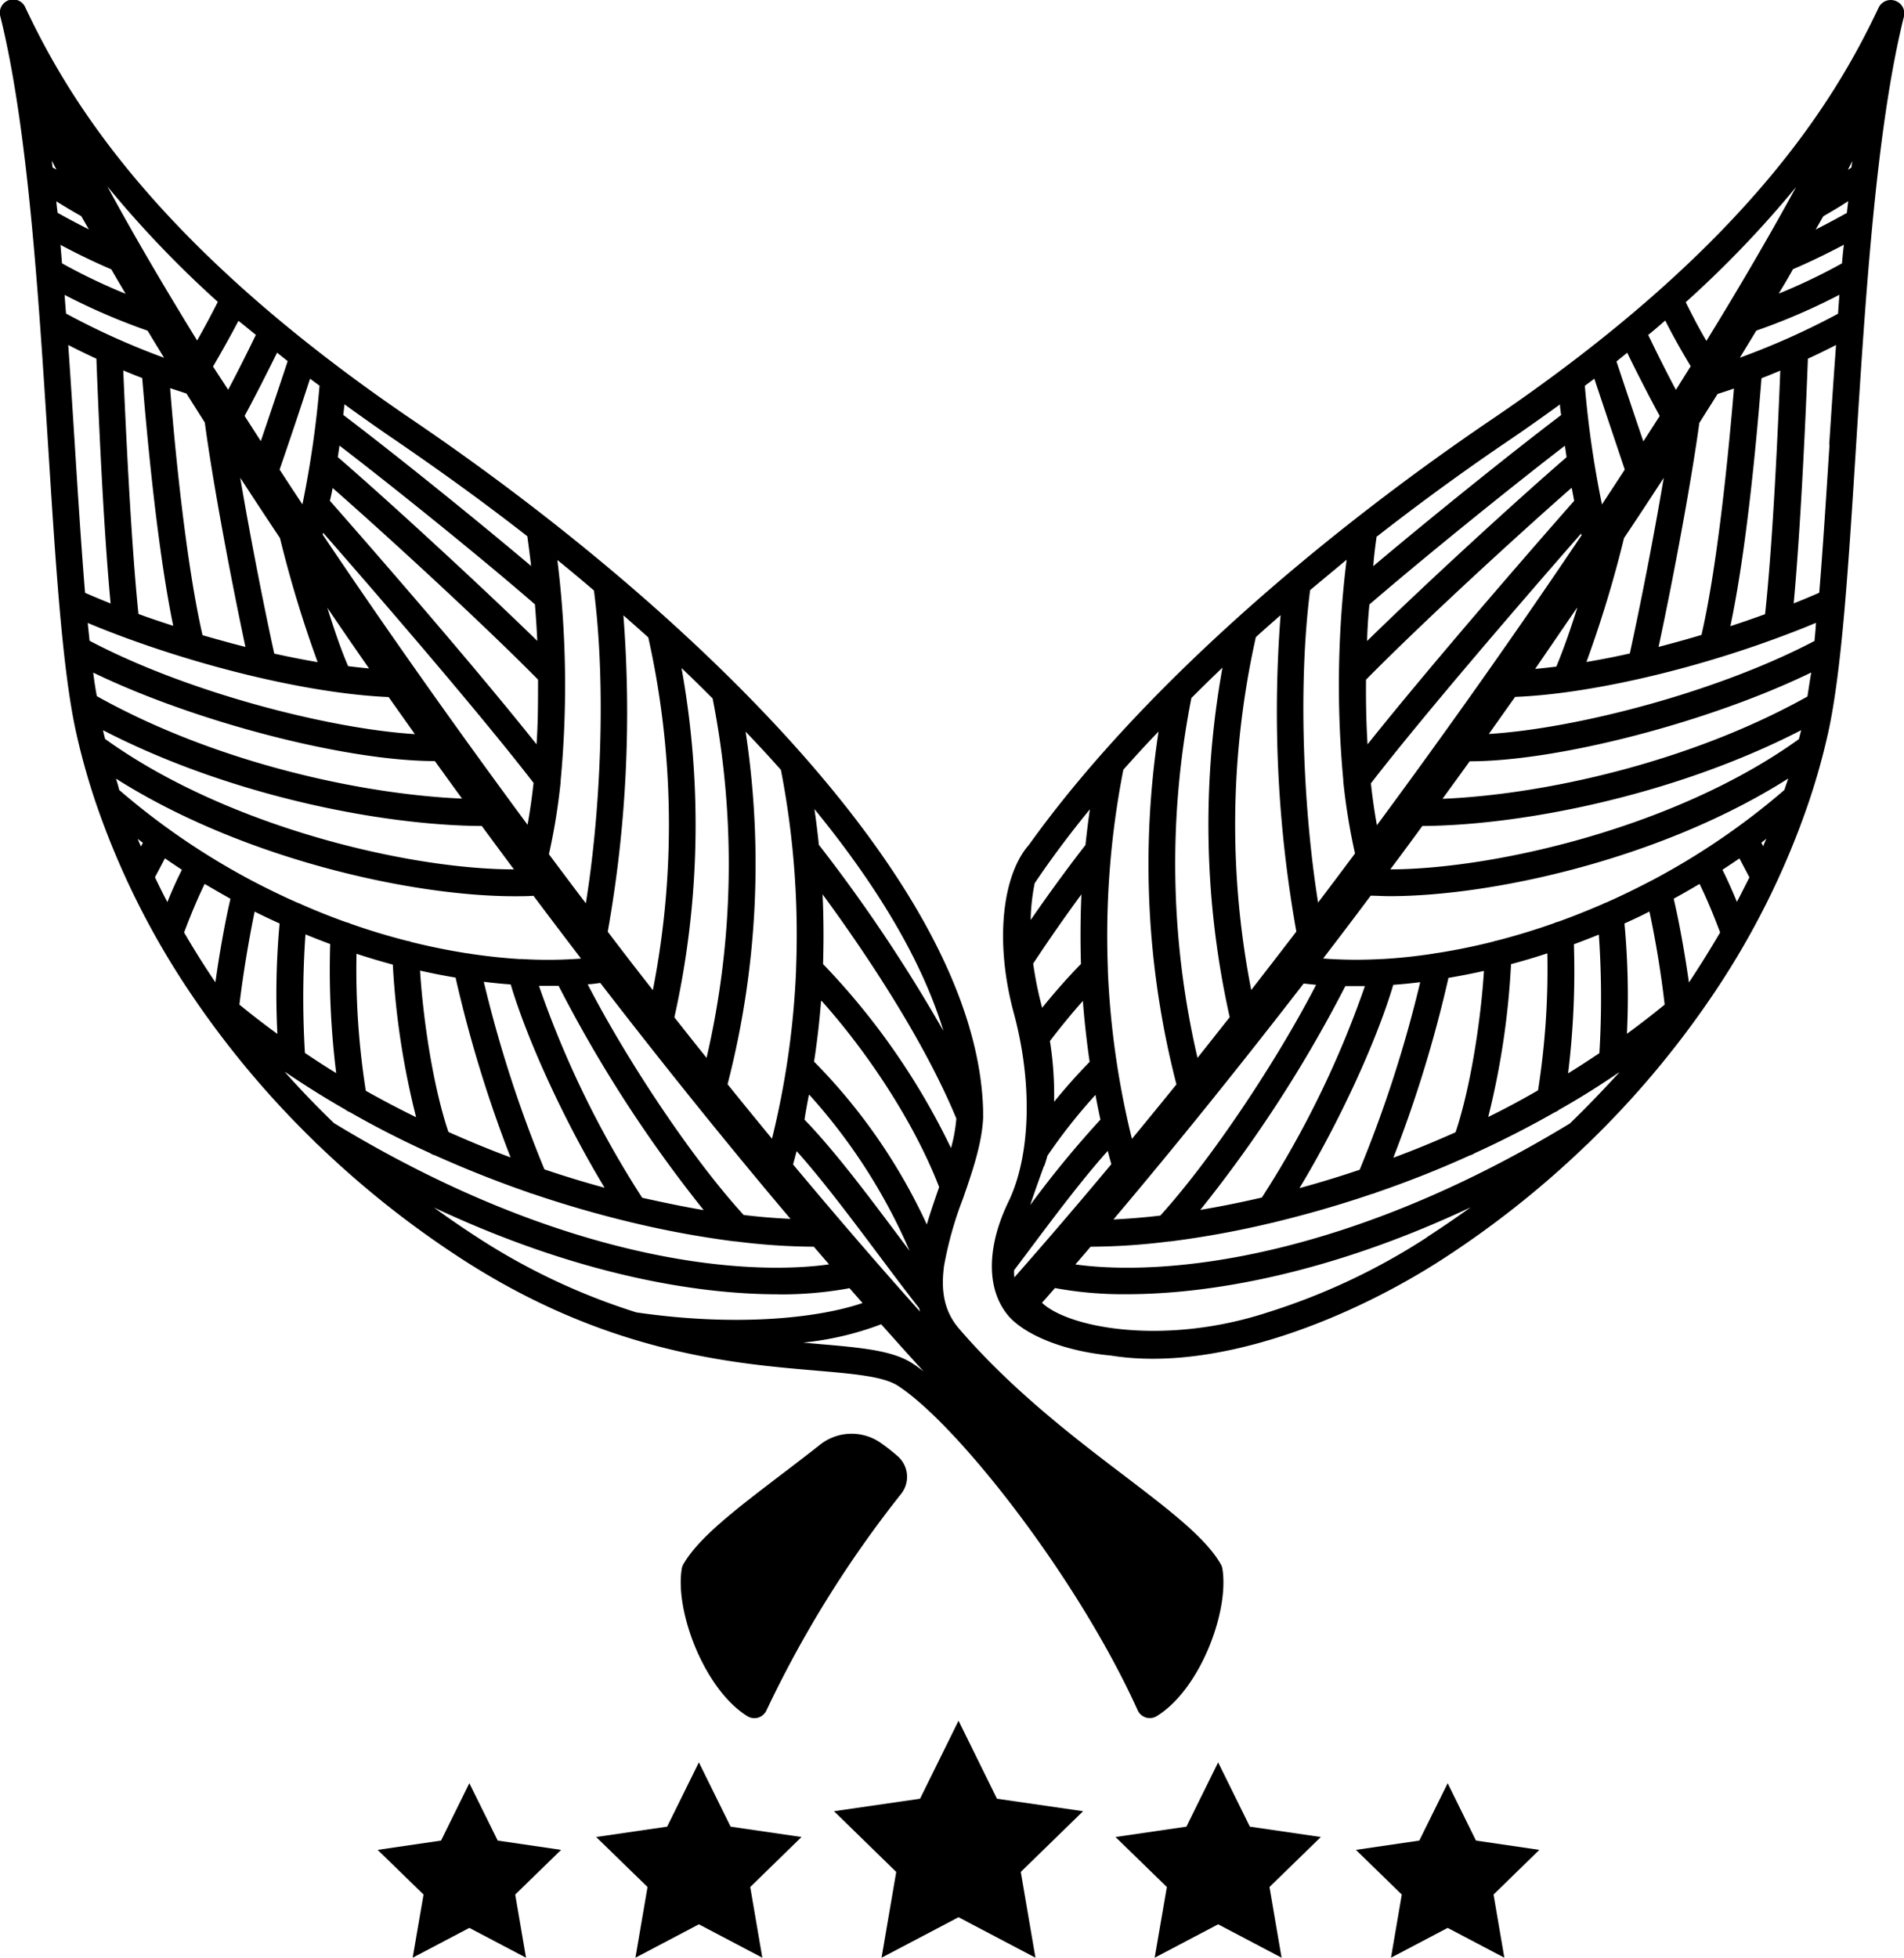 <svg xmlns="http://www.w3.org/2000/svg" viewBox="0 0 250.26 257.23"><title>04</title><g id="Layer_2" data-name="Layer 2"><g id="Layer_2-2" data-name="Layer 2"><path d="M107.18,180.08c5,.43,8.93.76,10.84,2,7.86,5.1,23.66,25.26,31.51,42.63a1.75,1.75,0,0,0,2.52.77c5.67-3.48,9.54-13.73,8.62-19.36a1.76,1.76,0,0,0-.21-.59c-2-3.5-6.77-7.12-12.77-11.7-6.59-5-14.78-11.28-21.63-19.25-2-2.31-2.38-5.05-2-8.05v-.06a48,48,0,0,1,2.52-9c1.23-3.54,2.48-7.19,2.64-10.55a1.74,1.74,0,0,0,0-.32c0-.24,0-.47,0-.71-.78-29.9-39.29-66.49-75.07-90.76C20.78,32.44,9.17,13.38,3.34,1A1.75,1.75,0,0,0,.05,2.18C3.68,16.79,5.08,39,6.33,58.63c1,15.79,1.87,29.42,3.67,37.58a90.28,90.28,0,0,0,2.5,9v0a106,106,0,0,0,13.35,26.47,1.75,1.75,0,0,0,.14.21A122.23,122.23,0,0,0,41.36,150a1.75,1.75,0,0,0,.34.33,126,126,0,0,0,19.14,15.18C79.79,177.74,96.27,179.15,107.18,180.08Zm12.75-.94c-2.65-1.72-6.76-2.07-12.45-2.56l-1.92-.17A40.1,40.1,0,0,0,115.82,174l3.07,3.43,2.51,2.77C120.89,179.8,120.4,179.44,119.93,179.14ZM104.24,153c.16-.58.32-1.17.47-1.75,3.37,3.76,7.08,8.71,10.69,13.52,1.89,2.52,3.67,4.9,5.4,7.1q.06.24.13.47C115.4,166.16,109.82,159.68,104.24,153ZM125,150.85a92.9,92.9,0,0,0-16.82-24.18q.15-4.57-.06-9.16c5.07,6.9,13.12,18.68,17.58,29.46A20.3,20.3,0,0,1,125,150.85Zm-1-15.4A206.34,206.34,0,0,0,107.63,111q-.24-2.34-.58-4.69C115.64,116.82,121.29,126.56,124,135.45Zm-16-3.93c5.7,6.36,12,15.57,15.44,24.45l-.1.3c-.52,1.5-1.06,3.05-1.52,4.62A75.24,75.24,0,0,0,107,139.49Q107.61,135.51,107.92,131.52Zm-1.61,12.34a74.91,74.91,0,0,1,13.17,20.5l-1.28-1.71c-4.24-5.66-8.62-11.5-12.54-15.54Q106,145.48,106.32,143.86ZM98,96.13q1.23,1.29,2.45,2.6c.75.81,1.47,1.62,2.19,2.42a113.43,113.43,0,0,1,2,26,1.76,1.76,0,0,0,0,.26,112,112,0,0,1-3.17,22.21q-2.93-3.55-5.84-7.16A115.65,115.65,0,0,0,98,96.13ZM63.59,129q1.8.22,3.54.35c2.23,7.51,7.23,18.29,12.34,26.71-2.58-.7-5.23-1.5-7.91-2.41A164.71,164.71,0,0,1,63.59,129Zm3.53,23.08c-2.71-1-5.44-2.13-8.18-3.35-2-5.92-3.32-14.7-3.73-21.2q2.37.54,4.67.92A168.1,168.1,0,0,0,67.13,152.13Zm3.73-22.55,1.39,0,1.18,0A174.75,174.75,0,0,0,92.49,159c-2.57-.43-5.28-1-8.08-1.62A129,129,0,0,1,70.86,129.58Zm6.41-.21c.55,0,1.1-.1,1.64-.17,8.21,10.63,16.62,21.1,25,31-1.9-.08-4-.25-6.15-.51C91.27,152.59,82.67,139.82,77.27,129.38ZM89.58,87.78q2.05,1.94,4.09,4A112.63,112.63,0,0,1,92.87,139q-2.12-2.65-4.23-5.33A115.92,115.92,0,0,0,89.58,87.78Zm-7.63-6.92q1.62,1.42,3.26,2.89a113,113,0,0,1,.6,46.35q-3-3.82-5.93-7.68A164.29,164.29,0,0,0,81.94,80.86Zm-8.68-7.27q2.36,1.91,4.8,4c1.68,13.13.78,29.73-1.07,41.1q-2.44-3.22-4.85-6.45a81.27,81.27,0,0,0,1.54-9.48,1.78,1.78,0,0,0,0-.19A133.94,133.94,0,0,0,73.26,73.59Zm-28-20.47c2.23,1.62,4.53,3.24,6.91,4.86,4.37,3,10.38,7.21,17.13,12.48q.28,2,.5,3.91c-7.46-6.3-18.2-14.94-24.69-19.85C45.18,54,45.23,53.57,45.28,53.12Zm-.65,5.43c7.46,5.72,18.95,15,25.69,20.86q.2,2.42.31,4.8c-8.21-8-20.17-18.93-26.22-24.15Q44.52,59.29,44.62,58.55Zm-.9,5.57c7.13,6.25,19.65,17.73,27,25.18,0,2.92,0,5.76-.2,8.5-8-10.07-21-25-27.16-32Q43.57,64.95,43.72,64.12ZM42.47,70c7.36,8.41,20.71,23.85,27.66,32.87-.21,1.9-.47,3.74-.79,5.5-9.61-13-18.72-25.92-26.92-38.12Zm6.07,17.83c-.9-.08-1.83-.18-2.78-.3-1-2.3-1.89-5-2.74-7.68Q45.73,83.85,48.54,87.88ZM42,50.68a133.58,133.58,0,0,1-2.25,15.59q-1.53-2.31-3-4.57c1.21-3.52,2.59-7.58,4-11.94ZM22.36,51l2.15.71,2.41,3.81C28.06,64,30.5,76.74,32.26,85c-1.87-.47-3.76-1-5.64-1.54C24.48,74.12,23,59.24,22.36,51Zm.41,31.23c-1.54-.5-3.07-1-4.57-1.56-1-9.66-1.7-25.13-2-32q1.24.52,2.49,1C19.41,58.3,20.74,72.39,22.77,82.24Zm8.81-19.45q2.54,3.9,5.22,7.92A154.87,154.87,0,0,0,41.75,87c-1.84-.31-3.75-.69-5.7-1.12C34.74,79.92,32.93,70.76,31.58,62.79Zm6.23-15.33c-1.24,3.76-2.44,7.31-3.53,10.51l-2.13-3.31C33.59,52,35,49.19,36.42,46.34ZM33.63,44c-1.17,2.42-2.41,4.88-3.64,7.21L28,48.16c1.17-2,2.29-4,3.34-6C32.13,42.76,32.87,43.4,33.63,44Zm-5-4.34c-.85,1.69-1.77,3.4-2.72,5.08-4.55-7.39-8.53-14.21-11.8-20.25A139.88,139.88,0,0,0,28.67,39.7ZM6.81,21.11l.61,1.18L6.91,22Zm.59,5.34c1.14.71,2.24,1.37,3.28,1.95l1,1.74c-1.5-.75-2.89-1.5-4.1-2.17C7.5,27.47,7.45,27,7.4,26.46Zm.54,5.72c2,1.07,4.34,2.22,6.69,3.22q.91,1.58,1.88,3.21a76.41,76.41,0,0,1-8.36-4Q8.05,33.38,7.95,32.18Zm.54,6.57a83.22,83.22,0,0,0,10.92,4.71q1.06,1.76,2.17,3.56A97.42,97.42,0,0,1,8.68,41.2Q8.58,40,8.49,38.75ZM9.83,58.41c-.27-4.27-.55-8.67-.86-13.08q1.81.93,3.7,1.8c.2,5.31.85,21.39,1.87,32.16q-1.72-.68-3.36-1.4C10.69,71.9,10.26,65.25,9.83,58.41Zm1.7,23.44c1.43.6,2.91,1.18,4.4,1.74h0c12,4.47,25.55,7.59,35.15,8l3.45,4.87C43.27,95.75,24.67,91,11.77,84.19Q11.65,83,11.53,81.85Zm.71,6.52C25.6,94.84,45.47,100,57.16,100q1.77,2.46,3.57,4.93c-13.28-.56-32.46-4.76-48-13.46C12.54,90.5,12.39,89.47,12.25,88.37Zm1.29,7.57c16.69,8.63,36.73,12.52,49.8,12.59q2.09,2.85,4.22,5.7c-13.63,0-37.6-5.52-53.74-17.14C13.72,96.71,13.62,96.32,13.54,95.94Zm1.7,6.36c16.71,10.59,39,15.46,52.39,15.46.87,0,1.71,0,2.5-.06q3.1,4.13,6.25,8.25a57.64,57.64,0,0,1-7.65.07,1.75,1.75,0,0,0-.34,0c-2.11-.13-4.31-.36-6.57-.7a1.74,1.74,0,0,0-.4-.06c-2.39-.37-4.85-.87-7.36-1.49a1.75,1.75,0,0,0-.52-.14c-2.47-.63-5-1.39-7.51-2.28a1.75,1.75,0,0,0-.5-.17q-2.94-1.05-5.9-2.35a1.75,1.75,0,0,0-.45-.19q-3-1.32-6-2.9l-.23-.12a94,94,0,0,1-17.27-11.82C15.55,103.27,15.39,102.78,15.24,102.29Zm39.45,44.49q-3.31-1.62-6.6-3.47a102.59,102.59,0,0,1-1.22-18q2.41.79,4.77,1.42A104.7,104.7,0,0,0,54.69,146.78ZM44.19,141c-1.38-.85-2.75-1.73-4.11-2.65a119.49,119.49,0,0,1,.07-15.58q1.63.67,3.25,1.27A110.09,110.09,0,0,0,44.19,141ZM18.52,111.22l-.43-1,.69.52ZM22,118.53q-.85-1.62-1.63-3.26l1.31-2.49q1.11.77,2.23,1.5C23.2,115.68,22.55,117.15,22,118.53Zm6.32,10.55q-2.19-3.23-4.12-6.56c.7-1.87,1.64-4.2,2.7-6.38q1.69,1,3.39,1.95C29.56,121.24,28.85,125.21,28.31,129.08Zm8.15,6.78q-2.54-1.85-5-3.86c.5-4.15,1.26-8.64,2-12.22q1.64.82,3.28,1.56A102.25,102.25,0,0,0,36.46,135.86Zm1,5,.13.07q3.85,2.61,7.82,4.88a1.76,1.76,0,0,0,.55.31c3.49,2,7,3.78,10.56,5.39a1.76,1.76,0,0,0,.64.29c4.14,1.86,8.28,3.49,12.33,4.89a1.74,1.74,0,0,0,.45.15c4.4,1.5,8.71,2.73,12.82,3.72a1.75,1.75,0,0,0,.33.08,126.6,126.6,0,0,0,13.44,2.47l.15,0a83.72,83.72,0,0,0,10.18.7h.1l2,2.32c-11.94,1.66-35.77-.75-65.07-18.56Q40.52,144.32,37.44,140.85Zm64.77,29.21a49.44,49.44,0,0,0,9.42-.81l1.71,1.95c-5.88,2-16.62,3.14-29.72,1.23a85,85,0,0,1-20.89-9.85q-2.92-1.89-5.72-3.93C75.58,167.37,91.32,170.06,102.22,170.06Z"/><path d="M249.1.1a1.77,1.77,0,0,0-2.18.91c-5.83,12.37-17.44,31.44-50.82,54.08C173.51,70.4,149.83,90.64,135.25,111c-3.42,3.85-4.59,12.51-2,22.1s2.11,19-.7,24.8-3,11.46,0,15c2.1,2.42,7.11,4.62,13.47,5.21,14.16,2.28,31.8-5.07,43.44-12.57a125.71,125.71,0,0,0,19.14-15.18,1.85,1.85,0,0,0,.34-.32,122.25,122.25,0,0,0,15.35-18.09,2.53,2.53,0,0,0,.15-.22,106.27,106.27,0,0,0,13.34-26.45v0a89.19,89.19,0,0,0,2.51-9c1.8-8.15,2.66-21.78,3.66-37.57,1.24-19.61,2.65-41.83,6.28-56.45A1.75,1.75,0,0,0,249.1.1Zm-13,24.43c-3.28,6-7.25,12.86-11.81,20.26-1-1.68-1.87-3.38-2.72-5.08A139.77,139.77,0,0,0,236.12,24.52Zm-12.48,58.9C221.76,84,219.87,84.5,218,85c1.77-8.23,4.2-21,5.36-29.43l2.4-3.81c.72-.22,1.43-.46,2.15-.71C227.22,59.23,225.79,74.12,223.64,83.43Zm7.9-33.73c.84-.32,1.66-.66,2.48-1-.27,6.86-.95,22.33-2,32-1.49.54-3,1.07-4.56,1.57C229.53,72.39,230.85,58.3,231.53,49.7ZM214.22,85.86c-1.94.44-3.85.81-5.7,1.12a153.63,153.63,0,0,0,4.94-16.28q2.68-4,5.22-7.92C217.34,70.77,215.52,79.92,214.22,85.86Zm4.66-43.74c1,2,2.18,4.07,3.34,6l-1.94,3.1c-1.24-2.32-2.46-4.76-3.64-7.21C217.39,43.41,218.13,42.76,218.88,42.11Zm-5,4.23c1.39,2.85,2.84,5.67,4.27,8.31L216,58c-1.09-3.2-2.28-6.75-3.53-10.51Zm-4.32,3.41c1.45,4.36,2.82,8.42,4,11.94q-1.48,2.27-3,4.58a132.61,132.61,0,0,1-2.25-15.59Zm-1.66,20.54c-8.21,12.21-17.32,25.14-26.92,38.13-.32-1.76-.58-3.6-.79-5.5,6.94-9,20.29-24.45,27.66-32.86C207.81,70.13,207.83,70.21,207.85,70.29Zm-.6,9.61c-.86,2.73-1.78,5.38-2.74,7.68-1,.12-1.88.22-2.78.3Q204.54,83.86,207.25,79.9Zm-26.3-9.43c6.75-5.27,12.76-9.52,17.13-12.48,2.39-1.62,4.68-3.24,6.91-4.86,0,.44.1.91.15,1.4-6.49,4.91-17.22,13.55-24.69,19.85C180.6,73.07,180.76,71.77,180.95,70.46Zm-1,8.94c6.75-5.82,18.24-15.13,25.69-20.86.07.49.15,1,.22,1.51-6.05,5.22-18,16.12-26.22,24.15Q179.75,81.83,180,79.41Zm26.59-15.29c.11.55.21,1.11.32,1.67-6.17,7-19.13,21.93-27.16,32-.17-2.74-.23-5.58-.2-8.49C186.89,81.85,199.41,70.37,206.54,64.12ZM172.2,77.54c1.62-1.36,3.23-2.68,4.8-4a134.19,134.19,0,0,0-.44,28.93l0,.19a81.74,81.74,0,0,0,1.54,9.48q-2.41,3.23-4.85,6.45C171.43,107.27,170.52,90.67,172.2,77.54Zm6.51,76.16q-4,1.35-7.91,2.41c5.1-8.42,10.11-19.2,12.33-26.71,1.16-.08,2.34-.2,3.54-.35A164.9,164.9,0,0,1,178.71,153.7Zm11.67-25.21c1.53-.26,3.09-.56,4.67-.92-.41,6.49-1.75,15.28-3.73,21.2q-4.11,1.84-8.18,3.35A167.25,167.25,0,0,0,190.38,128.5Zm-24.53,28.86c-2.8.65-5.5,1.19-8.08,1.62a174.57,174.57,0,0,0,19.06-29.4l1.18,0,1.39,0A129.06,129.06,0,0,1,165.85,157.36Zm-13.35,2.37c-2.19.26-4.25.42-6.15.51,8.39-9.93,16.8-20.39,25-31l1.64.17C167.6,139.81,159,152.58,152.5,159.73Zm12.56-76q1.63-1.47,3.26-2.89a164.27,164.27,0,0,0,2.07,41.57q-2.95,3.85-5.93,7.68A112.92,112.92,0,0,1,165.06,83.75Zm-8.47,8q2-2,4.09-4a116,116,0,0,0,.95,45.93L157.4,139A112.63,112.63,0,0,1,156.59,91.73Zm-8.94,9.42c.72-.81,1.44-1.61,2.18-2.42s1.63-1.75,2.45-2.6a115.64,115.64,0,0,0,2.35,46.36q-2.92,3.61-5.85,7.16a111.76,111.76,0,0,1-3.17-22.2,1.94,1.94,0,0,0,0-.28A113.2,113.2,0,0,1,147.65,101.15ZM138,136.78c1.45-1.89,2.91-3.67,4.33-5.26q.31,4,.89,8c-1.75,1.8-3.29,3.55-4.67,5.25A45.36,45.36,0,0,0,138,136.78Zm4.07-10.11c-1.63,1.66-3.36,3.6-5.09,5.75a49.41,49.41,0,0,1-1.18-5.81c2.29-3.48,4.51-6.61,6.34-9.1Q141.94,122.1,142.08,126.67ZM136,116.05q3.18-4.74,7.25-9.71c-.22,1.57-.41,3.12-.58,4.69-1.52,1.95-4.17,5.46-7.2,9.85A26.34,26.34,0,0,1,136,116.05Zm1.25,37.17c.16-.44.3-.89.42-1.36a72.11,72.11,0,0,1,6.32-8c.2,1.09.42,2.17.65,3.25a132.61,132.61,0,0,0-9.23,11.23C136,156.57,136.63,154.83,137.21,153.22Zm-3.91,13.62,1.57-2.09c3.61-4.82,7.31-9.76,10.69-13.53.15.59.31,1.17.47,1.75q-6.39,7.66-12.74,14.87Q133.27,167.36,133.3,166.84Zm54.23-4.27a85.16,85.16,0,0,1-20.89,9.85c-13.53,4.44-26.16,2.1-29.72-1.24.57-.65,1.14-1.29,1.7-1.94a49.3,49.3,0,0,0,9.43.81c10.89,0,26.63-2.68,45.2-11.41C191.39,160,189.48,161.31,187.53,162.57Zm18.85-15c-29.3,17.81-53.13,20.21-65.07,18.57l2-2.33h.11a83.78,83.78,0,0,0,10.17-.69l.15,0a125,125,0,0,0,13.44-2.46,1.47,1.47,0,0,0,.34-.08c4.11-1,8.42-2.22,12.82-3.72a1.79,1.79,0,0,0,.46-.15c4.06-1.4,8.18-3,12.33-4.89a1.88,1.88,0,0,0,.64-.29c3.54-1.61,7.07-3.41,10.56-5.39a1.75,1.75,0,0,0,.55-.32q4-2.26,7.81-4.87l.13-.07C210.78,143.16,208.62,145.41,206.38,147.58Zm-10.81-.8a104.6,104.6,0,0,0,3-20.09c1.58-.42,3.17-.89,4.77-1.42a102.43,102.43,0,0,1-1.22,18Q198.9,145.15,195.58,146.78Zm11.29-22.71q1.62-.6,3.25-1.26a119.41,119.41,0,0,1,.07,15.58c-1.36.91-2.73,1.8-4.11,2.65A110.19,110.19,0,0,0,206.87,124.06Zm6.94,11.8a103.05,103.05,0,0,0-.32-14.52c1.1-.5,2.18-1,3.28-1.57.78,3.59,1.53,8.08,2,12.23Q216.35,134,213.81,135.86Zm8.15-6.78c-.55-3.87-1.26-7.84-2-11,1.14-.62,2.27-1.27,3.4-1.94,1.07,2.18,2,4.51,2.7,6.38Q224.14,125.85,222,129.08Zm6.32-10.55c-.57-1.38-1.21-2.85-1.91-4.25q1.12-.73,2.23-1.49l1.31,2.49C229.39,116.37,228.85,117.45,228.28,118.53Zm3.46-7.31-.26-.5.69-.53C232,110.54,231.89,110.87,231.74,111.22Zm2.81-7.46a94.09,94.09,0,0,1-17.27,11.82l-.22.11q-3,1.58-6,2.91a1.75,1.75,0,0,0-.44.19c-2,.86-3.94,1.64-5.9,2.34a1.85,1.85,0,0,0-.49.17c-2.55.9-5.07,1.66-7.55,2.3a2.1,2.1,0,0,0-.41.11c-2.54.64-5,1.14-7.46,1.52a2,2,0,0,0-.36.06c-2.34.36-4.6.6-6.78.72h-.13a57.61,57.61,0,0,1-7.66-.07q3.16-4.11,6.25-8.25c.8,0,1.63.06,2.51.06,13.43,0,35.68-4.86,52.38-15.46C234.88,102.78,234.71,103.26,234.55,103.76Zm1.9-6.67c-16.14,11.63-40.1,17.1-53.74,17.14q2.13-2.84,4.21-5.7c13.07-.08,33.11-4,49.8-12.59C236.64,96.32,236.55,96.7,236.45,97.09Zm1.12-5.59c-15.56,8.7-34.74,12.91-48,13.46,1.19-1.64,2.39-3.28,3.57-4.93,11.68,0,31.56-5.19,44.9-11.67C237.87,89.47,237.73,90.5,237.57,91.49Zm.93-7.3C225.6,91,207,95.75,195.69,96.44l3.45-4.87c9.61-.38,23.19-3.5,35.15-8h0c1.5-.56,3-1.14,4.4-1.74C238.65,82.64,238.57,83.43,238.5,84.19Zm1.94-25.78c-.44,6.84-.86,13.49-1.35,19.46-1.09.48-2.21.95-3.36,1.4,1-10.77,1.67-26.85,1.87-32.15,1.26-.58,2.49-1.18,3.7-1.8C241,49.74,240.71,54.14,240.43,58.41Zm1.16-17.22A97.93,97.93,0,0,1,228.68,47c.74-1.2,1.46-2.39,2.17-3.56a82.34,82.34,0,0,0,10.92-4.71C241.71,39.56,241.65,40.38,241.59,41.2Zm.52-6.62a75.59,75.59,0,0,1-8.36,4q1-1.63,1.88-3.21c2.35-1,4.67-2.15,6.69-3.21C242.25,33,242.18,33.78,242.11,34.58Zm.6-6.6c-1.21.67-2.6,1.42-4.1,2.18l1-1.74c1-.58,2.15-1.24,3.28-2Zm.64-6-.51.34.6-1.18C243.42,21.39,243.39,21.68,243.35,22Z"/><path d="M115.65,189.51a6.68,6.68,0,0,0-7.87.32c-1.8,1.42-3.55,2.75-5.19,4-6,4.58-10.75,8.2-12.77,11.7a1.75,1.75,0,0,0-.21.6c-.92,5.63,3,15.88,8.62,19.36a1.75,1.75,0,0,0,2.52-.77,146.45,146.45,0,0,1,17.69-28.43,3.6,3.6,0,0,0-.42-4.93A24.18,24.18,0,0,0,115.65,189.51Z"/><polygon points="65.42 241.84 61.69 234.3 57.97 241.84 49.64 243.06 55.67 248.93 54.24 257.23 61.69 253.31 69.14 257.23 67.72 248.93 73.75 243.06 65.42 241.84"/><polygon points="96.03 240.01 91.86 231.56 87.69 240.01 78.36 241.37 85.11 247.94 83.52 257.23 91.86 252.84 100.2 257.23 98.61 247.94 105.35 241.37 96.03 240.01"/><polygon points="194 241.84 190.28 234.3 186.55 241.84 178.22 243.06 184.25 248.93 182.83 257.23 190.28 253.31 197.73 257.23 196.31 248.93 202.33 243.06 194 241.84"/><polygon points="164.28 240.01 160.11 231.56 155.94 240.01 146.62 241.37 153.37 247.94 151.77 257.23 160.11 252.84 168.45 257.23 166.86 247.94 173.61 241.37 164.28 240.01"/><polygon points="131.04 236.34 125.99 226.09 120.93 236.34 109.62 237.98 117.8 245.96 115.87 257.23 125.99 251.91 136.1 257.23 134.17 245.96 142.36 237.98 131.04 236.34"/></g></g></svg>